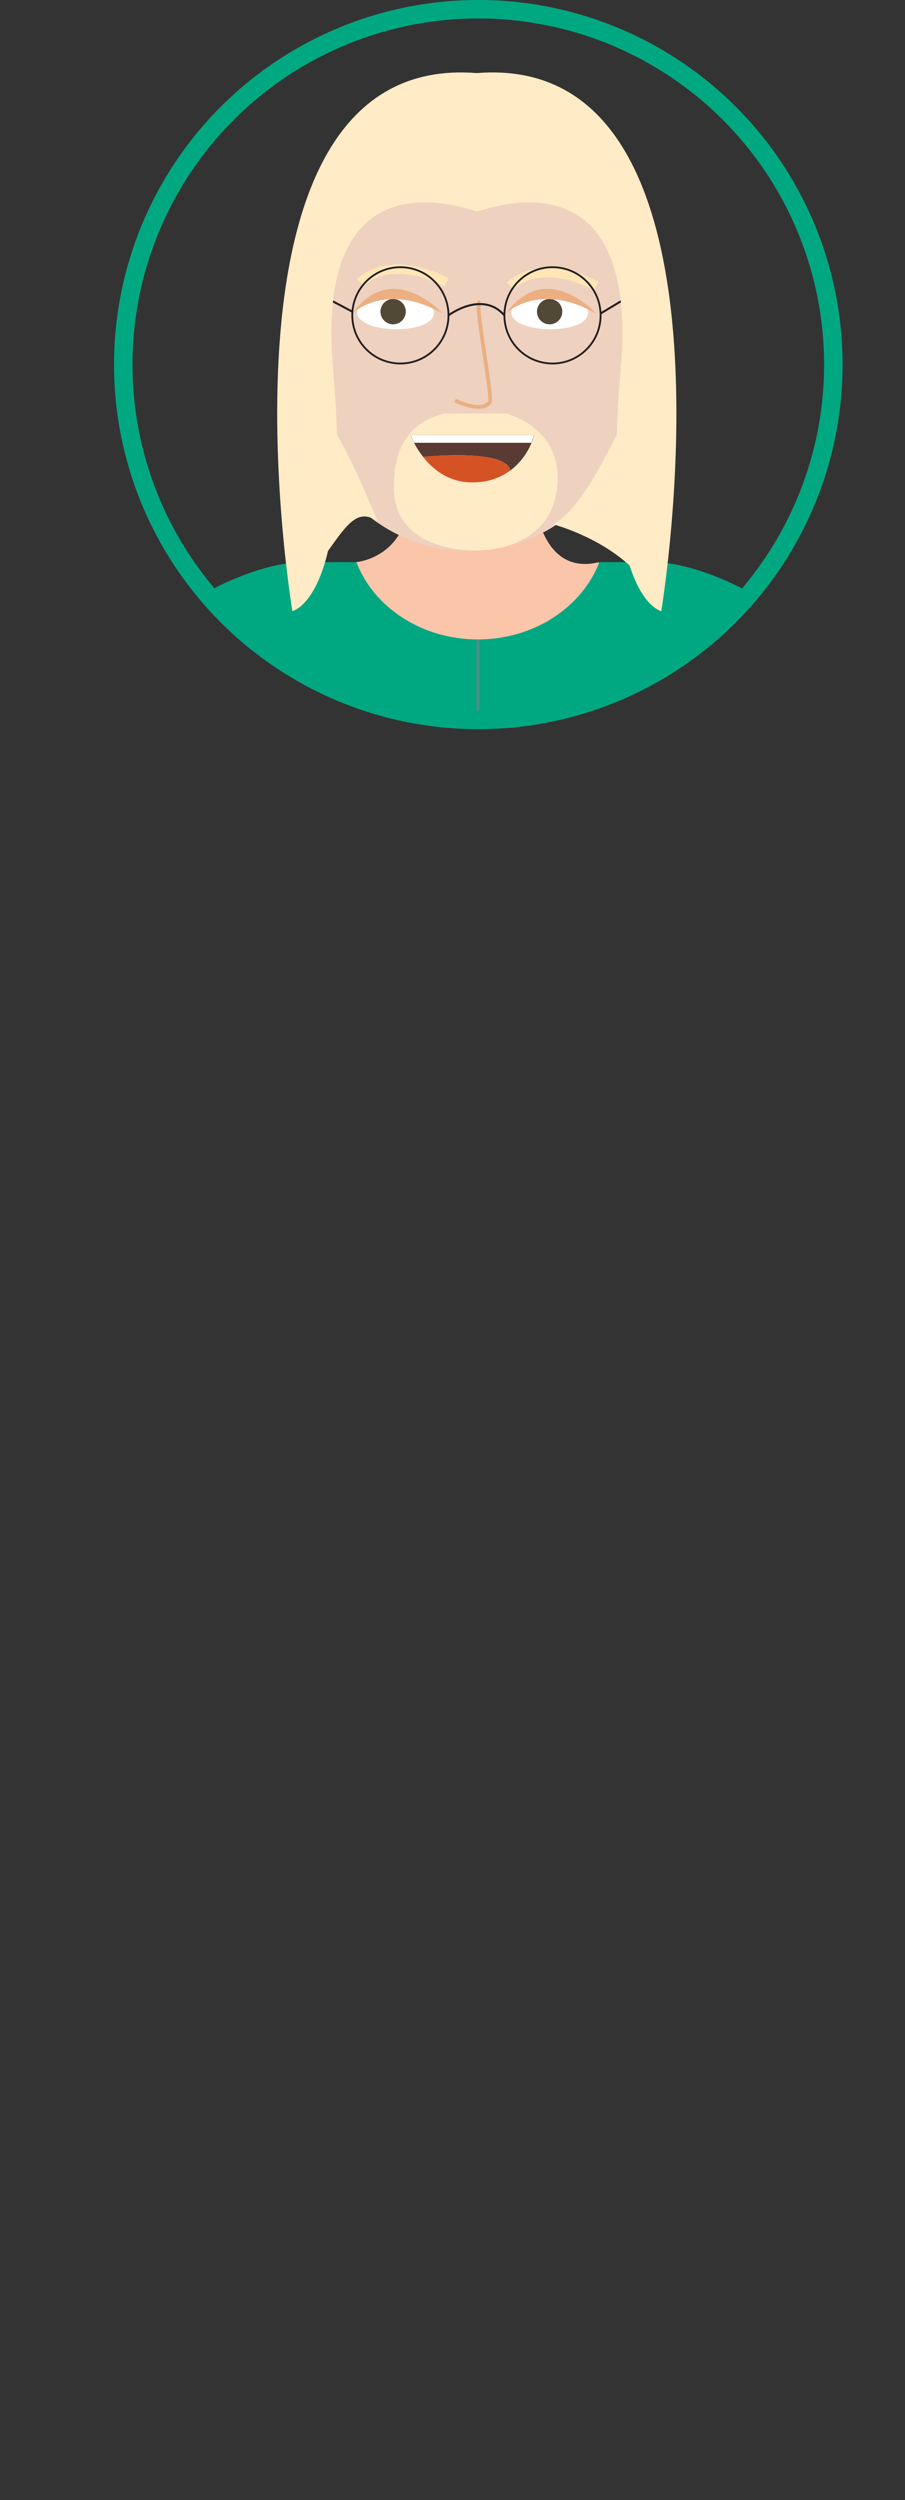 <svg xmlns="http://www.w3.org/2000/svg" xmlns:xlink="http://www.w3.org/1999/xlink" viewBox="0 0 277.84 766.86"><rect x="0" y="0" width="277.84" height="766.86" fill="#333333" stroke="none"/><defs><style>.cls-1,.cls-17,.cls-18{fill:none;}.cls-1{stroke:#00a881;stroke-width:5.67px;}.cls-1,.cls-15,.cls-16,.cls-17,.cls-18,.cls-7{stroke-miterlimit:10;}.cls-2{clip-path:url(#clip-path);}.cls-3{fill:#dce6e0;}.cls-4{fill:#fbc5aa;}.cls-5{fill:#d8dcec;}.cls-6,.cls-7{fill:#00a881;}.cls-7{stroke:#489086;stroke-width:0.95px;}.cls-8{fill:#007dac;}.cls-15,.cls-16,.cls-9{fill:#eed1bf;}.cls-10{fill:#44515c;}.cls-11{fill:#489086;}.cls-12{fill:#fff;}.cls-13{fill:#514835;}.cls-14{fill:#ebaf82;}.cls-15{stroke:#ebaf82;stroke-width:1.15px;}.cls-16{stroke:#ffe6b4;stroke-width:2.89px;}.cls-17,.cls-18{stroke:#231f20;}.cls-17{stroke-width:0.62px;}.cls-18{stroke-width:0.56px;}.cls-19{fill:#ffebc6;}.cls-20{fill:#5a3b34;}.cls-21{fill:#d55225;}</style><clipPath id="clip-path" transform="translate(35.01)"><circle class="cls-1" cx="111.83" cy="111.83" r="109"/></clipPath></defs><g id="Layer_2" data-name="Layer 2"><g id="Avatar"><g class="cls-2"><ellipse class="cls-3" cx="138.92" cy="751.03" rx="138.92" ry="15.83"/><path class="cls-4" d="M74.27,172.43s15.63-1.17,16.35-20H129s1.57,24.55,19.87,20l-1.65,14.1-37.39,14.89-32.48-8.71L69.43,177Z" transform="translate(35.01)"/><path class="cls-5" d="M224.18,383.93l-48.77-2.13v-157s11.27-65,28.6-29.73Q218.41,293.83,224.18,383.93Z" transform="translate(35.01)"/><path class="cls-5" d="M-.74,383.93,48,381.8v-157s-11.27-65-28.6-29.73Q5,293.83-.74,383.93Z" transform="translate(35.01)"/><path class="cls-6" d="M165.25,172.43H149c-5.32,13.79-20,23.71-37.3,23.71s-32-9.92-37.3-23.71H58.19c-19.65,0-51.49,20.14-38.63,21.59,5.41.61,12.11,8.26,18.35,27.51V394.39H185.52V221.53c6.25-19.25,12.95-26.9,18.36-27.51C216.74,192.57,184.89,172.43,165.25,172.43Z" transform="translate(35.01)"/><line class="cls-7" x1="146.73" y1="394.39" x2="146.73" y2="196.14"/><rect class="cls-8" x="72.92" y="394.39" width="147.48" height="49.8"/><polygon class="cls-8" points="146.73 443.83 122.34 729.32 94.45 729.32 72.92 443.83 146.73 443.83"/><polygon class="cls-8" points="220.4 443.83 196.14 729.32 168.41 729.32 146.99 443.83 220.4 443.83"/><path class="cls-9" d="M13.59,383.27S8.07,426.83,37.91,431.2v-49Z" transform="translate(35.01)"/><path class="cls-9" d="M209.72,383.33s5.52,43.56-24.32,47.93v-49Z" transform="translate(35.01)"/><path class="cls-10" d="M133.4,729.32v21.54h72.08s9.51-21.59-34-17.55c0,0-10.59-1.88-9.27-14.22" transform="translate(35.01)"/><path class="cls-10" d="M87.22,729.32v21.54H15.15s-9.51-21.59,34-17.55c0,0,10.6-1.88,9.28-14.22" transform="translate(35.01)"/><circle class="cls-11" cx="159.1" cy="232.63" r="3.72"/><circle class="cls-11" cx="134.74" cy="232.63" r="3.72"/><circle class="cls-11" cx="159.1" cy="260.68" r="3.72"/><circle class="cls-11" cx="134.74" cy="260.68" r="3.72"/><circle class="cls-11" cx="159.1" cy="288.72" r="3.72"/><circle class="cls-11" cx="134.74" cy="288.72" r="3.72"/><circle class="cls-11" cx="159.1" cy="316.76" r="3.72"/><circle class="cls-11" cx="134.74" cy="316.76" r="3.72"/><circle class="cls-11" cx="159.1" cy="344.8" r="3.72"/><circle class="cls-11" cx="134.74" cy="344.8" r="3.72"/><path class="cls-9" d="M61.5,87.94s-11.49-3.22-8.15,14S61.5,129.8,61.5,129.8Z" transform="translate(35.01)"/><path class="cls-9" d="M139,40.33h9.66a44.43,44.43,0,0,1,44.43,44.43v35A49.26,49.26,0,0,1,143.85,169h0a49.26,49.26,0,0,1-49.26-49.26v-35A44.43,44.43,0,0,1,139,40.33Z"/><path class="cls-12" d="M98.19,96c.09-7.57-23.45-7.86-23.54-.28C74.57,102.57,98.11,102.85,98.19,96Z" transform="translate(35.01)"/><path class="cls-12" d="M145.51,96c.09-7.57-23.45-7.86-23.55-.28C121.88,102.57,145.42,102.85,145.51,96Z" transform="translate(35.01)"/><circle class="cls-13" cx="120.69" cy="95.59" r="3.89"/><circle class="cls-13" cx="168.74" cy="95.59" r="3.89"/><path class="cls-14" d="M73.19,96.17s10-10,27.69,0C100.88,96.17,85.5,79.15,73.19,96.17Z" transform="translate(35.01)"/><path class="cls-14" d="M120.32,96.17s10-10,27.7,0C148,96.17,132.63,79.15,120.32,96.17Z" transform="translate(35.01)"/><path class="cls-15" d="M104.69,122.84s8,4,10.64.58c1.13-1.49-5-31.36-3-30.73" transform="translate(35.01)"/><path class="cls-16" d="M75.64,86.6s8.32-9.13,26.4,0" transform="translate(35.01)"/><path class="cls-16" d="M121.62,87.7s8.32-9.12,26.4,0" transform="translate(35.01)"/><path class="cls-9" d="M157.23,89.34s10.71-3,7.59,13.06-7.59,26-7.59,26Z" transform="translate(35.01)"/><path class="cls-17" d="M102.68,96.73s10.32-7.8,17.16,0" transform="translate(35.01)"/><line class="cls-17" x1="97.4" y1="89.91" x2="108.15" y2="95.59"/><line class="cls-17" x1="195.14" y1="89.69" x2="184.39" y2="96.16"/><circle class="cls-18" cx="122.92" cy="96.73" r="14.77"/><circle class="cls-18" cx="169.62" cy="96.73" r="14.77"/><path class="cls-19" d="M168,187.47s-5.66-1.24-9.71-14c-9.94-9.12-23.41-12.62-23.41-12.62,8.48-5,15.47-20,19.47-27.38.15-6,.53-12.66,1.19-20.06,6.11-68.52-42.12-48.7-44.17-48.56h0c-2-.14-50.22-20-44.11,48.56.65,7.35,1,14,1.19,19.94,5.47,9.14,12.43,26.5,12.43,26.5C75,156.06,72,160.06,65.69,169c-4,16.94-10.94,18.45-10.94,18.45S26,15.55,111.35,22.42C196.72,15.56,168,187.47,168,187.47Z" transform="translate(35.01)"/><path id="Brki2" class="cls-19" d="M120.38,126.83s18.2,4.36,15.57,23.41S112,168.81,112,168.81s-25.43,1.47-26.06-18.57,12.57-22.49,15.66-23.41Z" transform="translate(35.01)"/><path class="cls-20" d="M129,133.43a20.58,20.58,0,0,1-7.34,10.91c-1.39-6.86-26.65-4.2-26.74-4.19A26.59,26.59,0,0,1,91,133.43Z" transform="translate(35.01)"/><path class="cls-21" d="M121.62,144.34h0a19,19,0,0,1-10.44,3.6c-7.92.47-13.15-3.77-16.29-7.79C95,140.14,120.23,137.48,121.62,144.34Z" transform="translate(35.01)"/><polygon class="cls-20" points="129.89 140.15 129.89 140.15 129.89 140.15 129.89 140.15"/><polygon class="cls-12" points="126.03 133.43 127.11 135.82 163.16 135.82 163.97 133.43 126.03 133.43"/></g><circle class="cls-1" cx="146.84" cy="111.83" r="109"/></g></g></svg>